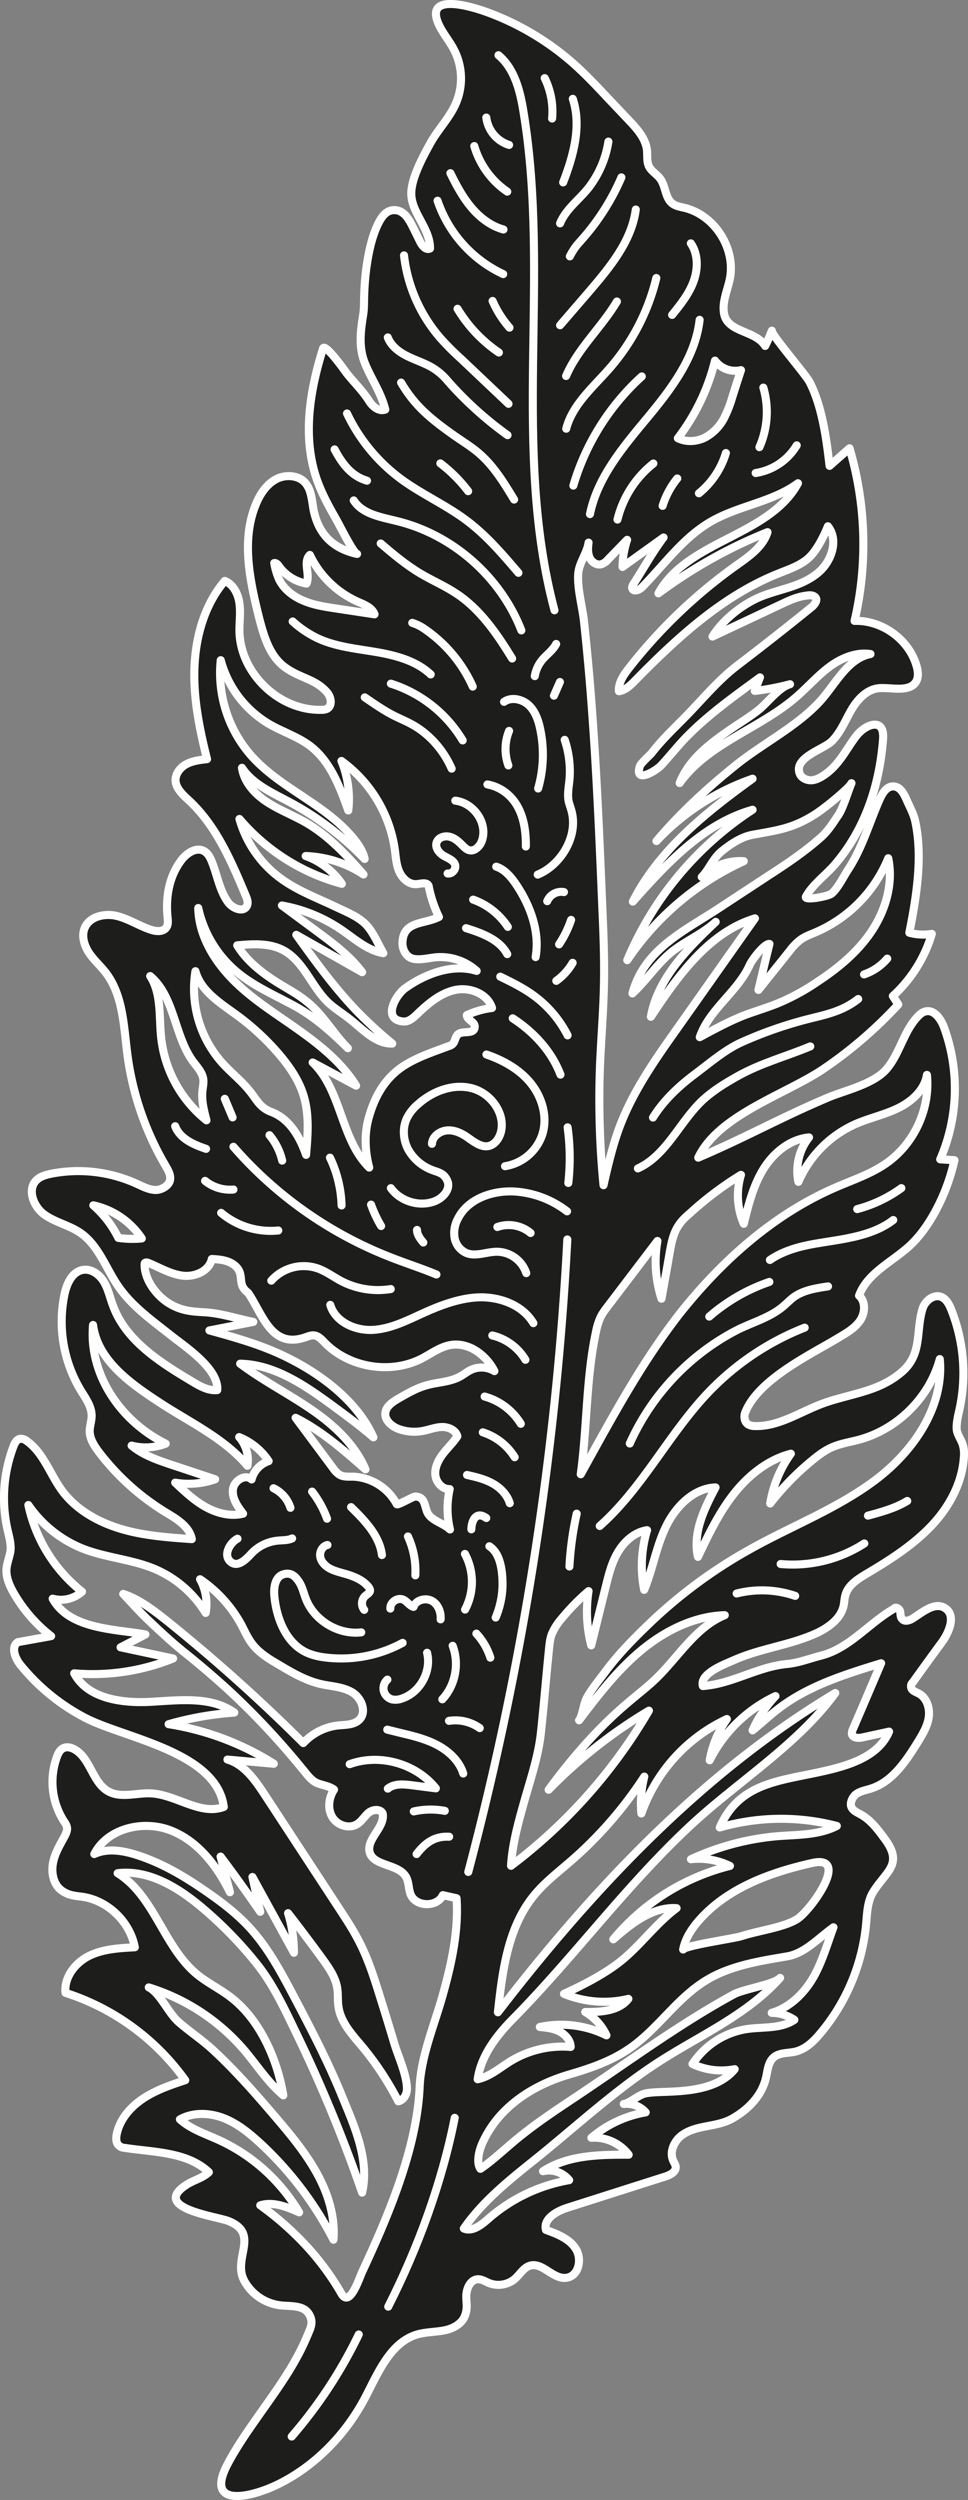 <svg xmlns="http://www.w3.org/2000/svg" viewBox="0 0 692.9 1788.5"><rect x="0" y="0" width="692.9" height="1788.5" fill="#808080" stroke="none"/><defs><style>.cls-1{fill:#1d1d1b;}.cls-1,.cls-2{stroke:#fff;stroke-linecap:round;stroke-linejoin:round;stroke-width:5.76px;}.cls-2{fill:none;}</style></defs><g id="Shape"><path class="cls-1" d="M525.5,1187.6c18.9-8.4,40.1-10.6,58.9-19.2,8.5-4,17.2-10.1,19.4-19.4.6-2.7.6-5.7,1.5-8.4,2.1-6.8,8.7-10.9,14.8-14.6,16.2-9.6,32.3-19.8,45.5-33.3s23-31,24.3-49.8a23.8,23.8,0,0,0-.7-9.2c-1-3.3-3.2-6.2-4.1-9.5s.2-9.5,1.3-14.1a123,123,0,0,0-5.5-73.2c-1.5-3.7-3.5-7.6-7.2-9.1-5.6-2.1-11.7,3-13.4,8.7-4.9,16.6.1,32.5-15.1,45.3s-32,14.6-51.3,20.6-34.8,18.4-53.8,17.8a9.1,9.1,0,0,1-4.3-1c-2.9-1.6-3.6-5.8-2.3-8.9,9.5-23.6,46.5-41.1,66.9-53.4,5.6-3.4,11.5-6.7,15.2-12.1s4.2-13.6-.7-17.9c5.9-16.2,23.7-24.1,36.4-35.8,7.2-6.7,12.9-14.9,17.7-23.5A141.4,141.4,0,0,0,683.2,830l-10.2-.6a127.3,127.3,0,0,0,2.8-94.2c-2.2-6.1-7.1-13.2-13.4-11.6-2.2.5-4,2.1-5.6,3.8-9.9,10.5-12.7,26.1-22,37.2s-30.4,15.6-42.1,20.6c-34.3,14.5-58.6,28.4-92.9,43,14.5-30.7,63-45.4,89.8-63.6a308.2,308.2,0,0,0,53.4-46l-3.9-6A97.9,97.9,0,0,0,667,668.1a38.1,38.1,0,0,1-16.1-.8c5-25.2,9.8-54.3,4.2-79.8-1.2-5.4-4-10.4-6.2-15.4s-4.8-9.4-9.5-9.5-7.7,4.8-9.6,9c-7.5,16.8-12.5,35-22.7,50.5-3.2,4.9-7.3,13.3-11.7,17.1-2.5,2.2-20,5.3-18.5,2.3,4.4-8.4,14.3-15.6,20.5-22.8,21.7-25.2,32.2-56.9,34.7-90,1.2-15.6-12.1-10.9-18.8-2.6s-11.8,20.2-22.6,27.9c-2.9,2-6.1,3.9-9.5,4.2s-7.4-1.4-8.7-4.6c-4.7-11.7,17-17.4,23-23.4s9.3-14.2,13.5-21.6,10.5-14.7,18.9-16.1,23,3.6,27.9-5c1.9-3.4,1.3-7.6.2-11.3-5.5-18.8-24.7-32.6-44.3-32a242.8,242.8,0,0,0-3.6-123.5l-14.3,12.6c-2.2-19.2-5.3-42.6-14.3-60-2.7-5.3-27.9-34.4-27-36.7-1.5,3.7-3,7.4-4.8,10.9-7-11.4-27.4-9.4-29.5-23.6-1.3-8.4,2.7-16.5,4.3-24.8,4.1-21.7-11.1-45.2-32.5-50.4-3-.7-6.2-1.2-8.6-3-5.4-4-4.8-12.4-8.8-17.8-2.3-3.2-6.2-5.2-8-8.7s-1.1-7.8-1.5-11.8c-1-8.4-7.1-15.2-13-21.4s-9.9-10.5-14.9-15.7c-8.4-9-16.9-18-26.2-26.1A194.4,194.4,0,0,0,349.2,8.9C338.6,5,302-6.6,314.7,18.8c3,5.9,7.4,11.1,10.4,17A44.8,44.8,0,0,1,326.3,74c-4.5,10.4-12.8,18.6-18.2,28.4s-13.5,24.7-13.7,35.7c-.2,14,13.6,25.2,13.4,39.7-2.9,1.4-5.7-2-7.1-4.9L295.3,162c-2.5-5-5.7-10.5-11.2-11.5s-9.1,2.3-11.6,6.3c-8.4,13.7-11.4,38.7-11.8,54.4-.2,4.6,0,9.3-.7,13.8-1.9,11.7-3.4,23.3,1.1,34.6s11.6,21,14.7,33.4c-4.5,1.7-9.1-2.1-11.6-6.1-4.8-7.6-10.8-13.2-16.3-20.2-.5-.7-15.4-21.8-16.7-17.3-8.7,27.7-13.9,57.5-6.8,85.6,3.3,13.2,9.5,24.7,16.2,36.4,2,3.4,12.3,24.3,15,24.9-16.6-3.7-27.4-13.4-31.1-31.3-1.3-6.9-1.5-14.7-6.3-19.9s-14.1-5.8-20.7-2.2-11.1,10.2-14,17.1c-11,25.6-4.8,55,2,82.1,3.4,13.1,7.5,27.2,18.4,35.2s21.8,8.3,30.2,18c3,3.4,4,9.6,0,11.8a8.5,8.5,0,0,1-3.9.7c-30,.9-58.1-25.8-58.8-55.9-.1-6.7.9-13.5,0-20.2s-4.3-13.6-10.5-16.1c-14.4,16.9-20.8,39.5-21.7,61.7s3.6,44.2,9,65.8c-5.1.6-10.3,1.2-14.8,3.6s-8.2,7.2-7.7,12.3,5.1,9.6,9.2,13.3c19.7,18.1,30.6,43.6,40.9,68.2,1.1,2.5,2.1,5.3.9,7.7-2.5,4.8-10,1.8-13.3-2.5-6.3-8.5-7.8-19.5-11.8-29.3-1.2-3-2.8-6.1-5.7-7.6-5.6-3-12.3,1.6-16.1,6.6-9.1,12.1-11.3,26.9-9.8,41.4.2,2.2.4,4.6-.8,6.5-2.1,3.5-7.2,3.2-11.1,1.9-8.4-2.7-15.9-7.8-24.5-9.9s-19.4.3-22.9,8.4c-2.5,5.7-.5,12.6,3,17.9s8.4,9.5,12.2,14.5c12.4,16.4,12.7,38.7,15.4,59.1a210.8,210.8,0,0,0,27.1,78.6c2,3.4,4.2,7.2,3.2,10.9s-6.2,6.9-10.8,6.6-8.7-2.5-12.9-4.4a100.9,100.9,0,0,0-61.3-7.2c-3.8.8-7.8,1.9-10.5,4.6C19.2,851,24,863.4,31.9,869s17.9,7.6,25.8,13.1c12.8,8.9,18,25,26.8,37.9,9.9,14.5,24.3,24.6,37.9,35.4,10.4,8.2,34.3,23.9,33.1,39.1-6.5.6-12.6-2.9-18.2-6.3-22.8-13.6-47.3-29.1-56.4-54.1-2.2-5.7-3.4-11.8-6.5-17s-8.9-9.6-15-8.6c-7.7,1.2-11.6,9.8-13.2,17.4a95.4,95.4,0,0,0,11.7,68.9c3.5,5.7,7.7,11.4,7.7,18.1,0,3.8-1.5,7.6-1.4,11.4.2,5.4,3.4,10.2,6.6,14.5a174.4,174.4,0,0,0,47.6,43c8,4.8,17.2,10.2,18.9,19.3-17-1.2-34.1-2.4-50.4-7.2s-32-13.5-42.2-27.1c-8.8-11.8-13.4-27.2-25.4-35.8a7,7,0,0,0-4.7-1.7c-2.6.3-4.1,3.1-5,5.6a103.9,103.9,0,0,0-4,60.4c1,4.3,2.2,8.6,2,13s-2.9,10-3,15.2,2.1,10.5,4.7,15.2a105.7,105.7,0,0,0,27.3,31.8l-23.8,4.3c-5.2,3.4-2,11.6,2,16.5a146.7,146.7,0,0,0,46.5,37.8c28.2,14.5,93.9,24.3,98.9,63.6-16.8,6.3-34.1-8.8-52.1-9.7-10.3-.5-21.5,3.6-30.5-1.4-11.6-6.4-12.9-24.2-24.7-30.3-2.3-1.2-5.1-1.8-7.5-.7s-3.8,3.8-4.7,6.4a52.2,52.2,0,0,0,4.8,45.5c1.1,1.6,2.3,3.3,2.5,5.3s-.9,4.4-2,6.4c-3.4,6.2-7.1,12.4-8.2,19.4s.7,14.9,6.5,19,11,3.6,16.7,4.7c17.5,3.5,32.2,18.3,35.5,35.8-11.1.6-22.6,1.2-32.6,6.1s-18.2,15.4-17,26.5a169,169,0,0,1,85.7,62.5c-10.4,3.4-20.9,7-30.1,13.1s-16.9,15-19,25.8c-.5,2.7-.5,6,1.6,7.8s3.1,1.5,4.8,1.8c20.8,3.1,44.2,2.8,59.6,17.3-4.5,4.3-11.1,5.7-16.3,9.2-25.2,16.6,21.9,22.3,30.5,25.8,22.4,9.1,2.9,26.4,10.9,42.2a34.2,34.2,0,0,0,26.5,18.1c7.1.7,15.8-.2,19.8,5.8s1.3,10.6-.8,15.6c-9.1,22.2-23.8,41.4-37.4,60.9-7,10-13.9,20.1-19.6,30.9-17.5,32.7,17.6,24.1,37.1,14.2,26.1-13.2,47.5-35.5,61.1-61.3,9.4-17.9,18.1-39.8,37.6-45.4,6.1-1.7,12.6-1.6,18.9-2.8s12.7-4.5,15-10.5.7-9.9,1-14.9,3-10.8,8-11.2c3-.2,5.7,1.7,8.5,2.8a18.3,18.3,0,0,0,18.6-3.4c3.4-3.1,5.9-7.7,10.4-9.1,8.9-2.7,16.3,9.5,25.6,8.7s11.9-13.1,7.4-20.5-13.3-10.8-21.5-13.8c-2.1-7.8,7.4-13.3,15.1-15.8l70.3-22.4c3.4-1.1,7.5-3.1,7.5-6.7-.1-1.7-1.2-3.2-1.9-4.8-2.8-6.5,1-14.4,6.8-18.4,10.6-7.3,24.3-5.2,35.6-11.6s21.1-16.2,24.1-29.2c1.2-5.2,1.5-11.1,5.6-14.6s10.3-2.8,15.6-4.1c7.2-1.8,12.8-7.2,17.5-12.8a142.2,142.2,0,0,0,33-78.7c.7-7.8.9-16.1,5.1-22.8,9.4-14.9,21.4-19.6,8.6-37.3-5-6.8-10.1-13.8-17.4-17.9-2.6-1.5-5.7-2.7-6.9-5.5s.8-7.5,3.9-9.5,7-2.6,10.6-3.8c15-5,24.6-19.5,33-33,3.4-5.6,7-11.4,7.9-17.9s-1.4-14-7.3-17c-2.1-1.1-4.9-2-5.3-4.3s.7-3,1.6-4.2c6.7-9.4,13.5-18.7,20.3-28,5.4-7.4,10.2-19.1,2.7-24.3s-16.2,2.6-23.7,7.3c-2.2,1.3-5.3,2.3-7.1.5s-1.2-3.7-1.7-5.7-3.3-3.6-4.4-1.9c-18.4,10.6-31.8,28.4-52.4,33.6-8.6,2.2-15.8,5.2-24.7,6-20.5,2-39.1,14.3-59.7,15.7C500.6,1197.1,519.3,1190.4,525.5,1187.6Zm4.9-347.1a50.8,50.8,0,0,0,2,35c3.3-13.4,6.7-27.1,13.9-38.9s19.1-21.6,32.8-22.9a38.6,38.6,0,0,0-7.6,31.8,80.1,80.1,0,0,1,41-41.4c9.9-4.3,20.7-6.6,30.5-11.4s18.8-13,20.5-23.7c2.5,24.2-9.1,49.4-29.2,63.3-10.9,7.6-23.7,11.8-35.9,17.1-44.4,19.1-81.6,52.4-111.7,90.2-28.2,36.3-48.9,75.3-71,115.1,4.6-33.7,3.8-68.8,10.9-101.9a48.6,48.6,0,0,1,2.7-9.2c1.5-3.6,3.9-6.7,6.3-9.8l35-46a86.4,86.4,0,0,0,2.9,41.3c2-11.1,4-22.1,5.9-33.2,1.1-6,2.2-12.1,5.2-17.4s6.2-7.8,9.9-11.1A235.1,235.1,0,0,1,530.4,840.5Zm53.1-173.4A97.9,97.9,0,0,0,635.8,614c3.7,17.7-1.6,36.5-11.5,51.6s-24.1,26.9-39.2,36.8a156.6,156.6,0,0,1-26.9,14.8c-8.5,3.6-17.4,6.1-26,9.4-10.8,4.3-21.1,9.9-31.3,15.4,6.8-20,27.2-32.5,35.8-51.8,1.5-3.4,10.4-15.3,14.1-14.9-2.7,10.9-5.3,21.9-7.9,32.9l22.4-28a40.4,40.4,0,0,1,7.3-7.6C575.8,670.1,579.8,668.7,583.5,667.1ZM511.8,258a18.1,18.1,0,0,0,18.6,6.8c-2.1,6.4-4.2,12.9-6.2,19.3a86.2,86.2,0,0,1-5.1,13.4,33.4,33.4,0,0,1-13.8,15.2c-6.1,3.3-13.9,3.9-20.1.8A149.4,149.4,0,0,0,511.8,258ZM413.9,410.3c.6-7.7,6.4-14.7,7.4-22.1-.5,3.5-.7,7.3.7,10.6s5.2,5.9,8.6,4.8a10.1,10.1,0,0,0,4.6-3.3l13.7-14.1a63.7,63.7,0,0,0-3.3,19.4L475,384.5c-8.1,10.7-14.1,21.8-21.3,32.9-.7,1.1-1.5,2.4-1.1,3.6.9,2.7,5.1,1.1,7.1-1,16-16.4,29.7-35.8,49.6-47.1s43.7-13.8,61.9-27.2c-20.5,37.9-79.3,40.9-99.9,78.8a348.4,348.4,0,0,1,78.1-43.8c-3.3,10.6-13.3,17.4-22.3,23.8A369.7,369.7,0,0,0,450.2,478c-3.8,4.9-7.6,10.4-7.2,16.5,4.5-.6,8-4,11.2-7.2,30.3-30.9,63-61.1,103.2-77.1,7.2-2.9,14.7-5.4,20.6-10.3s11.1-14.8,14.6-23.4c8,9.9,2.6,25.5-7.3,33.5-11.7,9.6-26.3,11.2-39.8,16.5s-28,16.7-35.5,28.9L561.9,431c5.6-2.6,10.9-4.6,17.2-5.1,2-.2,4.4.5,5.1,2.3s-1.3,4.6-3.3,6.2q-26.2,21.2-53.1,41.7c-14.1,10.8-24.9,24.2-37.4,36.9-8.1,8.2-16.5,16.2-23.6,25.3-1.8,2.3-8.1,7.6-8.8,9.9-4.1,13.1,12,2.8,15-.4,6.6-7,12.6-14.8,19.3-21.5,15.2-15.4,34.3-29,51.7-41.7-1.3,3.2-2.5,6.5-3.7,9.7a180.6,180.6,0,0,0,25.2-4.8c-7.7,2.1-15.9,13-22,18s-15.1,10.4-22.5,15.6c-14,9.7-28.1,20.7-34.5,37.1,20.3-28.4,57.3-38.8,83.6-61.7,8-6.9,15-15,23.4-21.3s19.1-10.9,29.6-9.3c-16.7,3.3-24.9,21.6-36.4,34.1-16.3,17.7-40.6,29.9-59.5,45-20.6,16.5-40.3,34.5-57.3,54.7a171.2,171.2,0,0,1,68.8-44.6c-33.5,24.2-67.1,51-85.7,87.9,24.3-27.3,50.6-55.8,85.7-65.7A238.5,238.5,0,0,0,449,686.9a201.7,201.7,0,0,1,83.4-70.8,38.9,38.9,0,0,0-30.1,11.3c5.4-5.5,7.9-13.2,14.3-18.4s14-10.3,22.1-11.8c17.9-3.3,28.7-4.4,44.8-14.7,7.7-4.9,24.7-19.1,26-22.2-2.4,5.5-5.9,17.8-9.5,23s-6.8,10.7-12.2,15.6c-11.6,10.3-24.5,19-37.5,27.4l-35.8,23.5c-25.1,16.5-53.4,29.4-61.8,60.9,9.6-8.9,16.3-19.3,26.1-28s23.9-14.3,33.5-23.2c-20.2,19.2-41.5,40.4-46.4,67.9,19.3-29.1,41.2-60.2,74.5-70.4l-55.2,78.2c-15.9,22.4-31.9,45.1-41.6,70.8-5.1,13.6-8.4,27.8-11.6,41.9a632.7,632.7,0,0,1-2.5-86c.8-19,2.4-38,2.8-57s-.3-36.3-1.1-54.5c-1.9-45.9-3.8-91.8-7.1-137.6q-2.4-34.3-6.1-68.5C416.8,433.6,413.1,420.9,413.9,410.3ZM217.3,429.8c-7.3-3-14-8.1-17.5-15.2a48.6,48.6,0,0,1-3.5-11.8c1.6-.2,2.7,1.3,3.6,2.6a30.9,30.9,0,0,0,19.5,12.1c2.8-6.5-2.7-15.5,2.4-20.5a69.2,69.2,0,0,0,34.4,33.5c4.7,2.1,10.2,4.2,11.9,9l-27.7-4.2C232.5,434.1,224.6,432.9,217.3,429.8ZM169.5,695.3c12.3,10.3,27.3,16.7,41.4,24.4s26.6,18.8,38.1,30.2c-8.5-8.5-15-19.4-23.6-28.1s-17-12.8-26.1-18.4c-11.4-7.1-22.4-15.5-29.5-27.1,11-1,22.7-1.8,32.6,3.3,14.8,7.6,20.4,25.9,32.4,37.5,4.8,4.5,10.6,8,15.7,12.1,9.4,7.4,18.4,17.6,30.3,17.4a315.3,315.3,0,0,1-25.6-23.5c-16-16.7-29.6-35.5-43.1-54.3l47.1,26.7c-8.5-11.4-20.1-20.1-31.6-28.6l-25.8-19.1a109.3,109.3,0,0,1,42.8,17.5c9.5,6.5,18.5,14.7,29.8,16.6-3.9-6.7-7.2-15.1-12.6-20.6s-13.8-8.9-20.4-12c-13.6-6.6-28.1-11.8-40.4-20.8a79.3,79.3,0,0,1-29.6-42.6,146.4,146.4,0,0,0,73.3,46.4,53.1,53.1,0,0,0-25.9-19.9,80.5,80.5,0,0,1,41.4,13.2c-12.2-13.9-25.1-27.7-41.1-37-9-5.2-19-9-27.8-14.7s-16.6-14.2-18.1-24.6c7.8,11.8,21.6,17.8,34.1,24.5A215.7,215.7,0,0,1,261,614.5c-1.7-8.8-10.6-18.2-17-24.2-19.8-18.4-45.9-29.3-63.9-49.4A89.6,89.6,0,0,1,158,472.3a75.8,75.8,0,0,0,35.2,46c9.5,5.4,20.2,8.8,29,15.5,14.3,11,21,29,27.1,46a71.3,71.3,0,0,0-4.9-35.4,94.9,94.9,0,0,1,38.3,64c.7,5.3,1,10.8,3.3,15.6s7,9,12.3,8.5c3.1-.3,7.2-1.6,8.5,1.2a89.9,89.9,0,0,0,7.4,22.3c-10.6,5.4-25.5,2.7-26.1,18.2-.2,4.4,1.9,9,5.7,11s10.7.7,16-.1a38.7,38.7,0,0,1,31.4,9.5c-17.4-5.4-37,2.2-51.2,12.4-6.7,4.8-16.9,22.7-1.1,23.8,3.8.2,6.9-2.6,9.6-5.2,7.8-7.5,16.4-14.9,27-17.3s23.5,2.5,26.7,12.8a62.8,62.8,0,0,0-18,5.1c-.1,3.4,5.5,4.6,5.6,8.1s-2.8,3.9-5.3,4.1-5.3.1-7,1.9-1.7,4.9-3.6,6.7a6.3,6.3,0,0,1-2.7,1.4c-9.8,3.7-19.9,7-29,12.2-15.6,8.7-23.8,22.8-28.4,39.6-3.1,11.4-2.5,23.7.5,35.1-20.5-20.2-19.7-55.4-40.5-75.2l31.1,16.6c-10.3-16.6-25.9-29-41.8-40.3s-32.7-21.6-46.4-35.5-24.4-31.8-24.8-51.3A82.7,82.7,0,0,0,169.5,695.3Zm-29.6-.5c3.9,14.4,18,22.9,30,31.7a178.9,178.9,0,0,1,29.6,27.4c7.6,8.9,14.4,18.7,17.8,29.8,4.2,13.7,3,28.3,1.8,42.5-4.6-12.9-11.6-25.6-24.9-30.7a21.7,21.7,0,0,1-6.6-3.9c-3.6-3.2-5.7-7.3-9.4-11.7-5.9-7.2-13.4-13-19.6-20A79.6,79.6,0,0,1,139.9,694.8Zm-24.5,47.9c-1.7-15.1.4-31.6-7.9-44.4,17.6,14.8,17.1,42.5,30.7,61.1,2.9,3.9,6.6,7.7,7.3,12.5.4,2.9-.3,5.7-.6,8.6-.7,7.1,1.1,14.1,2.9,21A87.9,87.9,0,0,1,115.4,742.7ZM84.7,885.6a75.3,75.3,0,0,0-17.9-23.3A55.9,55.9,0,0,1,101.5,886,72.7,72.7,0,0,1,84.7,885.6Zm40.7,175.1a57.8,57.8,0,0,0,28.6-2.4l-31.9-10.6c-9.8-3.3-19.9-6.8-27.9-13.5a39.9,39.9,0,0,0,24.4-1.4c-32.1-15.8-55.2-49.4-52-84.9,3.3,25.4,26.8,41.9,48.3,55.9s45.6,25.2,62.2,44.8a25,25,0,0,0-5.9-20.5,46.1,46.1,0,0,1,21.1,17.2,18.7,18.7,0,0,0-12.2,13.1c-4.7-4.3-12.9,1.1-13.4,7.5s3.5,12,7.3,17c-9,2.2-18.7-.3-26.8-4.8S132.2,1067.1,125.4,1060.7Zm191.5,366.7c-5.9,21.1-15.5,43.5-16.5,65.4-1.9,44.2-22.5,92.5-41,132.2-2.2,4.6-9,26.3-15,15.9a189.9,189.9,0,0,0-28.6-37.8,217,217,0,0,0-29.5-25.4c9.2-2.9,19,1.1,27.8,5a129.4,129.4,0,0,0-57.9-51.9c-9.5-4.3-19.7-7.6-27.4-14.6,9.3-5.2,21-4.8,31-1s18.4,10.7,26.3,17.9a248.8,248.8,0,0,1,52.6,69.2c1.3-16.4-3.8-32.8-11.7-47.2s-18.4-27.2-29.1-39.7c-14.5-17-29.2-33.9-45.6-49-7.7-7.1-16.5-12.9-24.3-19.7s-13.2-20.7-21.5-24.9a147.7,147.7,0,0,1,68.7,45.3c9.1,10.8,16.8,22.9,27.6,31.9-4.2-25-16.1-52.9-36.3-69.1-8.1-6.6-17.7-11-25.8-17.7-23.6-19.7-30.3-55.9-56.5-72.1,22-2.7,42.8,9.9,59.8,24.1a287.9,287.9,0,0,1,39.4,40.2c12.2,15.2,20.3,32.8,28.8,50.4a1035.4,1035.4,0,0,1,47,113.8c5.4-23.6-5.5-47.3-14.4-69.1-9.8-24.1-21.8-47.2-33.9-70.2-9.3-17.6-18.7-35.5-32.2-50.2-9.2-10-20.2-18.4-31.4-26.1-15.7-10.9-32.3-20.7-50.6-26.3-9.5-2.9-20.1-4.5-29.2-.3,9.5-18.6,35.2-24.5,54.7-16.9s33.2,25.4,42.4,44.2c-2.2-8.5-4.5-17-6.7-25.5,9.8,13,19.2,26.2,28.4,39.5-1.9-8.3-3.8-16.6-5.6-24.9l29.7,54.2a96.5,96.5,0,0,0-4.2-28.3c8.4,10.8,16.6,21.7,24.7,32.8,4.6,6.4,9.3,13.1,10.5,20.8.7,4.5.2,9,.9,13.4,1.6,11.2,9.9,20,17.1,28.6a215.6,215.6,0,0,1,25.7,39c3.9-.8,6.3-5.2,6.2-9.2-.2-10-6.2-22.8-9.1-32.3-3.5-11.9-7.2-23.8-10.9-35.6s-7.3-22.9-12.5-33.7-10.9-19.3-17-28.6L189.5,1284c-6.9-10.5-14.7-21.7-26.7-25.2l33.2,3a198.5,198.5,0,0,0-75.3-28.3,227,227,0,0,1,47-8.3c-16.7-11.9-39.4-8.8-59.9-7.7s-45.1-2.2-54.7-20.4a154.2,154.2,0,0,0,70.8-10.6l-37.6-8,17.8-9.2c-21.5-3.9-54.3-3.5-66.4-25.6a22.6,22.6,0,0,0,21-5,107.9,107.9,0,0,1-38.4-62A86,86,0,0,0,60,1108.2c16.3,6.2,34.1,7.4,50.2,14a78.9,78.9,0,0,1,37,31.7,36.1,36.1,0,0,0-4-24.1,93.5,93.5,0,0,1,29.6,32.6c2.5,4.8,4.7,9.8,8,14,4.9,6.3,12,10.6,18.9,14.6,9.5,5.7,19.2,11.3,30,13.8,7.6,1.7,15.7,1.9,22.4,5.9s10.6,14,5.2,19.5c-3.8,3.9-10,3.7-15.4,4.2a40.2,40.2,0,0,0-24.8,12.6,1219.2,1219.2,0,0,0-98.1-87.8c-9.5-7.5-19.3-15.1-30.8-18.9,5.9,6.2,11.6,12.7,17.8,18.6,8.8,8.3,17.2,16.2,26.6,23.7s20.2,16.7,29.9,25.5a547.1,547.1,0,0,1,53.7,57.1l2,2.4c2.4,3,4.8,6,8.1,7.7s9.2,2.2,12.8,5c-3.8,5.8-4.8,13.7-1.2,19.7s12.2,8.7,18,4.8c3.2-2.1,5.1-5.6,8-8s8.3-2.9,10,.5c2,10-12.1,18.4-9.2,28.1s20.6,8,25.9,17.3c2.2,3.8,1.7,8.6,3.4,12.7,3.7,8.9,18.9,9.2,23,.4l9.8,2.2C328.4,1381.6,323.2,1404.9,316.9,1427.4Zm12.4-442.6c-7.1,3.9-15.6,4-23.4,6.1s-14.1,5.9-20.8,9.7c-4.3,2.5-9.1,5.8-9.3,10.7s4.4,8.9,9,10.8a32.9,32.9,0,0,0,17.3,1.7c4.7-.8,9.2-2.7,13.9-2.9s10.1,2,11.4,6.6c-2.9,4.5-6.9,8.2-10.2,12.5s-6,9.5-5.6,14.9,4.9,10.7,10.3,10.4a64.1,64.1,0,0,0,.2,28.9c-5.2-4.9-14-6.3-16.5-12.9-1.9-5.1-1.8-10.4-8.3-10.7-1.5-.1-12.7,6.6-13.3,5.5a37.4,37.4,0,0,0-31.4-19.7c-3.3,0-6.8.3-9.6-1.4a15.4,15.4,0,0,1-4.4-4.4l-27-36.3c18.6,9.3,34.4,23.2,50,36.9-7.7-18.2-23.1-32.2-39.6-43.4s-34.2-20.3-50.1-32.2c24.9.5,46.8,15.8,66.9,30.5,9.7,7.2,19.4,14.3,28.5,22.2-11.2-25.3-36.6-44.6-61.1-56.8-17.8-9-37.1-14.4-56.3-19.7l31.4-6.1c-11.4-2.3-23.5-6.3-35.1-6.9-9.3-.5-16.5-1.1-25-6.2s-17.7-16.3-17.7-27.8c0-.5,0-1.1.4-1.4s1.4-.3,2.1,0c8.2,3.3,15.9,8.1,24.7,9.2s19.1-3.3,20.9-11.9c3.9.2,8,.5,11.7,1.9s7.2,4.1,8.4,7.9.4,7.4,2.3,10.5,2.9,2.9,4.1,4.6c10.3,15.7,16.6,39.4,40.5,31.1,2.3-.8,4.7-1.8,7.1-1.2s4.5,2.7,6.3,4.6c17.4,18.2,47,23.3,69.5,12,7-3.6,13.4-8.6,21.2-9.9,12.8-2.1,25.3,7.1,31.2,18.7a17.9,17.9,0,0,0-16.7-.9C334.4,981.3,332,983.3,329.3,984.8Zm253.6,428.6c-6.7,12.1-17.2,22.7-30.5,26.6a29.5,29.5,0,0,1,16.2,5c-9.6,6.6-22.4,4.9-34,6.6a57.1,57.1,0,0,0-38.9,25,49.1,49.1,0,0,0,30.2,3.7c-10.7,13-29.4,15.4-46.2,16.1-5.4.3-12.1.2-17.4,1.2s-11.5,7.1-15.8,7.6a18.2,18.2,0,0,1,15.7,6,80.9,80.9,0,0,0-38.9,18.2,30.8,30.8,0,0,1,26.7,12.1c-21.1-.1-43.6.3-61.3,11.8a18.5,18.5,0,0,1,18.7,6.4,118.5,118.5,0,0,0-57.9,27.7c-5,4.4-11.4,9.5-17.5,6.9,13.5-19.5,32.3-34.5,50.8-49.3,29.9-24,58.9-51.1,91.4-71.6,28.8-18.2,61.1-32.6,84.2-58.4-4.1,4.6-26.1,8-33,11.7-39.5,21.5-77.1,49.4-114.7,74.4-12.3,8.2-25.1,16.7-36.8,26-9.9,7.7-20.1,17.8-30,24.5-3.1-4.5-1-13,1.3-18.2a77,77,0,0,1,16-23.2c12.6-12.6,29.1-21.1,46.2-26.1s33.5-10.7,48.1-22.2c18.3-14.4,30.8-34,51.4-46,17.1-10,37.8-13.1,56.5-16.3,12.7-2.1,22.9-13.5,33.2-20.8C592.3,1390.4,588.8,1402.6,582.9,1413.4ZM489,1394.7c1.4-7.5,5.7-14.2,10.6-20,20.3-23.7,51.4-35.1,81.7-41.9,27.9-6.3-1.1,34.5-11.1,40.4s-27.1,7.9-39.6,12c-2.3.7-11.5,2.3-20.7,4S489.3,1393.3,489,1394.7Zm31.3-164.9a73.3,73.3,0,0,0-12.3,29.5,100.8,100.8,0,0,1,47.1-45.9,87.7,87.7,0,0,0-16.4,24.5c6.6-5.3,12.8-11.2,19.6-16.3,21.2-15.9,47.1-23.9,72.4-31.7-6.7,15.7-13.4,31.5-20.2,47.2a7.1,7.1,0,0,0-.7,3.5c.7,2.9,4.9,3,7.8,2.3l18.8-4.1c-7.6,18.1-29.4,24.5-48.6,28.7-30.2,6.7-58.7,8.1-72.6,39.9a157.9,157.9,0,0,1,83.8-1.1c-12.7,6.6-27.8,6.2-42.1,7.3a185,185,0,0,0-62.3,16.5,50.7,50.7,0,0,1,27.9,4.8,158.1,158.1,0,0,0-83.5,52.5c13-11.3,28.1-23.4,45.3-22.3-14.1,10.5-24.7,25.1-38.2,36.5-11.7,9.8-28.5,18.5-42.4,24.8a75.1,75.1,0,0,0,46.1,3.6c-6.9,8.8-19.7,9.5-30.9,9.4a37.8,37.8,0,0,1,15.2,16.7,73.4,73.4,0,0,0-47.7-6c4.8.5,9.7,1,14,3.2s8,6.3,8.1,11.1a71.3,71.3,0,0,0-43.2,10.3c-7.6,4.7-14.6,10.9-23.4,12.8,2.4-16.7,13.3-31,25.1-43,44.3-44.9,81.2-95.7,127.7-138.9,32.9-30.6,76.8-57.9,103.2-94.4-95.6,57.3-173.5,140.1-241.5,228.4,3.2-29.5,7.1-60.9,26-83.8,7.6-9.2,17.1-16.5,26.1-24.3a286.9,286.9,0,0,0,52.7-60.5,78.1,78.1,0,0,0-2.1,26.4A117.7,117.7,0,0,1,520.3,1229.8Zm-50.4-29.2c-6.4,6.2-13.5,11.6-20.3,17.4-21.6,18.2-40.2,39.7-56.9,62.4a353.3,353.3,0,0,1,71.8-56.6,377,377,0,0,1-98.7,111c.9-15.2,5-30.1,9.1-44.8,4.7-16.7,10.5-33.5,12.3-50.5,2.1-19.6,3.7-39.3,5.7-58.9.4-3.9.7-7.9,2.1-11.6a41.1,41.1,0,0,1,6.9-10.9,157.9,157.9,0,0,1,19.4-19.8,95.8,95.8,0,0,0,1.9,38.8c3.5-14,6.9-28,10.4-42,2.1-8.6,4.3-17.4,8.9-25s11.9-14.1,20.7-15.4a88.3,88.3,0,0,0-2.1,42.7c6.1-14.7,8.6-30.8,15.5-45.1s19.7-27.6,35.6-28.2c-8.2,15.5-16.5,32.7-12.6,49.7,7.3-15.4,14.8-31.1,25.3-44.6s24.6-24.9,41.2-29.2a84.2,84.2,0,0,0-14.8,35.6,192.9,192.9,0,0,1,29.9-30.7c4.7-3.9,9.7-7.7,15.5-10s11.5-3.2,17.3-4.7c27.9-7.2,51.2-30.1,58.7-57.9,3.2,33.9-18.6,65.7-45.7,86.2s-59.4,32.8-89.1,49.3a350.4,350.4,0,0,0-74,54.6c-11,10.6-22,21.8-31,34.1-4.1,5.4-8.6,11-12.1,16.8s-3.4,13.4-6.3,17.4c13.4-17.7,27.1-35.5,44.1-49.7s38-24.8,60.2-25.5C498.1,1164,485.9,1185,469.9,1200.6Z" transform="translate(0 0)"/></g><g id="Lines"><path class="cls-2" d="M277.9,1650.2c21.3-42,38.5-88.9,47.6-135.1" transform="translate(0 0)"/><path class="cls-2" d="M208.8,1743.1a331.4,331.4,0,0,0,48-73" transform="translate(0 0)"/><path class="cls-2" d="M335.2,1339.2a2221.1,2221.1,0,0,0,70.9-452.5" transform="translate(0 0)"/><path class="cls-2" d="M407.6,1120.7a230.6,230.6,0,0,1,5.2-37.8" transform="translate(0 0)"/><path class="cls-2" d="M527.3,1140a73.8,73.8,0,0,1,41.9,1.7" transform="translate(0 0)"/><path class="cls-2" d="M558.8,1118.9a94.6,94.6,0,0,0,59.9-14.7" transform="translate(0 0)"/><path class="cls-2" d="M621.3,1084.3c9.7-2.6,19.5-5.3,28.1-10.5" transform="translate(0 0)"/><path class="cls-2" d="M298.2,1326.4c6.4-8.2,12.9-12.9,23.3-12.4" transform="translate(0 0)"/><path class="cls-2" d="M296.2,1295.9a55.3,55.3,0,0,1,22.2-.4" transform="translate(0 0)"/><path class="cls-2" d="M277.6,1279.6c4.7-3.8,11.4-3.2,17.4-2.4l17,2.2c-14.3-17.8-40.3-25.1-61.7-17.3" transform="translate(0 0)"/><path class="cls-2" d="M277.2,1237.4l10.1,2.5c9,2.1,18.1,4.4,26.2,8.8s15.4,11.3,18.1,20.1" transform="translate(0 0)"/><path class="cls-2" d="M321.4,1231.1a30.2,30.2,0,0,1,22,5.2" transform="translate(0 0)"/><path class="cls-2" d="M288.2,1175.3a92,92,0,0,1-56.6,10.3,44.8,44.8,0,0,1-10.9-2.8c-15.4-6.3-22.7-24.2-24.3-40.8-.6-6,.4-13.6,6.1-15.6s9,1.4,11.5,5.2,3.4,8.4,5.1,12.6c6.1,15.3,23.2,25.5,39.5,23.6" transform="translate(0 0)"/><path class="cls-2" d="M170,1100.8c-5.2,2.7-10.4,11.3-5.3,16.2s11.1-1.1,14.9-5.2a29.9,29.9,0,0,1,19-9.6c3.5-.4,7.3-.1,10.5-1.6" transform="translate(0 0)"/><path class="cls-2" d="M277.3,1201.6a8.3,8.3,0,0,0-2.6,8.1,8.4,8.4,0,0,0,6.1,6.1,13,13,0,0,0,7-.7c12.9-4.3,21.2-19.4,17.9-32.7" transform="translate(0 0)"/><path class="cls-2" d="M316.6,1215.7c9.4-10,12.3-25.5,7.4-38.3" transform="translate(0 0)"/><path class="cls-2" d="M195.8,1064.7a23.3,23.3,0,0,1,12.1,14" transform="translate(0 0)"/><path class="cls-2" d="M223.4,1067.1a72.1,72.1,0,0,1,10.7,19.4" transform="translate(0 0)"/><path class="cls-2" d="M251.3,1078.2c9.9,9.7,20.4,20.5,22.1,34.3" transform="translate(0 0)"/><path class="cls-2" d="M234.4,1105.3c-3.5.7-5.7,4.7-5.2,8.2s3.2,6.5,6.3,8.3,6.6,2.7,10,3.7c6.7,1.8,13.7,4.3,18.1,9.6.8,1,1.5,2.2,1.2,3.3s-1.9,2.2-3.1,3.1a7.4,7.4,0,0,0-1,10.2" transform="translate(0 0)"/><path class="cls-2" d="M279.4,1150.8c-.3-4.6,5.3-8.4,9.5-6.3,2.6,1.3,4.3,4.3,7.1,5.1,1.6-4.9,8.4-6.8,13-4.4s6.8,8.1,6.4,13.3" transform="translate(0 0)"/><path class="cls-2" d="M292,1099.2a59.3,59.3,0,0,1,5.3,27.8" transform="translate(0 0)"/><path class="cls-2" d="M332.9,1151.5a42.5,42.5,0,0,0-.1-39.8" transform="translate(0 0)"/><path class="cls-2" d="M341,1168.7a45.8,45.8,0,0,1,10,17.2" transform="translate(0 0)"/><path class="cls-2" d="M167.1,820.4a287.6,287.6,0,0,0,112.3,79c10.9,4.3,22.2,7.9,33,12.4" transform="translate(0 0)"/><path class="cls-2" d="M236.4,933.5c3.6,12.3,18,18.7,30.8,17.9s24.5-6.9,36.2-12.2,27-11.2,41.4-11.1,29.6,6.1,37,18.5" transform="translate(0 0)"/><path class="cls-2" d="M194.2,916.2a31.1,31.1,0,0,1,33.1-8.8c6,2.1,11.2,6,16.8,9a57.1,57.1,0,0,0,35.6,5.8" transform="translate(0 0)"/><path class="cls-2" d="M158.3,867.7a55.2,55.2,0,0,0,40.9,12.6" transform="translate(0 0)"/><path class="cls-2" d="M146.8,844.8a28.2,28.2,0,0,0,20.3,6.2" transform="translate(0 0)"/><path class="cls-2" d="M125.4,805.7c3.3,8.9,13.2,13.2,22.1,16.2" transform="translate(0 0)"/><path class="cls-2" d="M160.9,786.1l5.6,13.3" transform="translate(0 0)"/><path class="cls-2" d="M192.9,812.1a44.1,44.1,0,0,1,9.1,18.2" transform="translate(0 0)"/><path class="cls-2" d="M236.2,828.2a84.8,84.8,0,0,1,8.3,34.2" transform="translate(0 0)"/><path class="cls-2" d="M265.6,861.8a85.5,85.5,0,0,0,7.2,15.3" transform="translate(0 0)"/><path class="cls-2" d="M279.8,850c6.7,9.3,19.9,13.5,30.8,9.6,6.3-2.2,12.3-8.8,9.6-14.9s-7.5-6.1-12-8.1a32.8,32.8,0,0,1-16.4-15c-3.3-6.8-3.8-15.1-.4-21.9a31.1,31.1,0,0,1,7.9-9.8c10.3-9.2,24.8-14.8,38.3-11.4s24.2,17.7,21,31.2c-1.2,4.8-4.6,9.6-9.5,10.3s-9.9-3.1-14.3-6.2-9.4-5.5-14.7-5.1-10.6,4.3-10.9,9.6" transform="translate(0 0)"/><path class="cls-2" d="M348.2,754.4c12.2,4.2,24,10.8,32,20.9s11.9,24,8,36.3a33.7,33.7,0,0,1-26.7,22.7" transform="translate(0 0)"/><path class="cls-2" d="M405.9,866.6a68.6,68.6,0,0,0-37.8-14.2c-15.8-.8-33.3,5.3-40.3,19.4a21.4,21.4,0,0,0-2.4,13.8,14.6,14.6,0,0,0,8.4,10.8c6.9,2.8,14.5-.9,21.9-.9a22.4,22.4,0,0,1,21,15.3" transform="translate(0 0)"/><path class="cls-2" d="M356,877.8a24.5,24.5,0,0,1,23.8,4.3" transform="translate(0 0)"/><path class="cls-2" d="M352.4,955.4a38,38,0,0,1,23.7,17.4" transform="translate(0 0)"/><path class="cls-2" d="M346.9,999.1a44.2,44.2,0,0,1,25.9,19.5" transform="translate(0 0)"/><path class="cls-2" d="M345.6,1024.7a42.1,42.1,0,0,1,22.8,17.8" transform="translate(0 0)"/><path class="cls-2" d="M334.3,1055.2c6.3,1.4,12.6,2.9,18.2,6s10.5,8,12.4,14.2" transform="translate(0 0)"/><path class="cls-2" d="M337.4,1094.1c.1-5.9,3.2-13.5,10.7-8.1" transform="translate(0 0)"/><path class="cls-2" d="M350.3,1106.2c5.9,3.9,8,11.4,8.9,18.3a73.8,73.8,0,0,1,.5,10.5,62.8,62.8,0,0,1-4.9,22.2" transform="translate(0 0)"/><path class="cls-2" d="M429.3,1091.7c30.7-27.2,49.3-65.6,77.6-95.4A193.1,193.1,0,0,1,576,949.8" transform="translate(0 0)"/><path class="cls-2" d="M450.8,1032.7a169.6,169.6,0,0,1,75.3-80.4c11.3-6,24.6-9.3,34.5-17.7,2.5-2.1,4.8-4.5,7.4-6.5,7-5.1,16-6.5,24.7-7.8" transform="translate(0 0)"/><path class="cls-2" d="M507.7,941.9a129.3,129.3,0,0,1,43-24.8" transform="translate(0 0)"/><path class="cls-2" d="M551.1,901.4c9.4-6.5,20.8-9.6,32.1-11.6,18.8-3.3,40.5-4.9,56.2-17" transform="translate(0 0)"/><path class="cls-2" d="M613.6,865a95.8,95.8,0,0,0,31.6-15" transform="translate(0 0)"/><path class="cls-2" d="M298.5,879.9c0,3.4,2.3,6.4,4.5,9" transform="translate(0 0)"/><path class="cls-2" d="M456.6,835.9c20.3-9.3,29.6-32.7,45.7-48.2,7.6-7.2,16.6-12.7,25.7-17.8,16.8-9.4,34.2-13.9,52-21.3" transform="translate(0 0)"/><path class="cls-2" d="M467.4,799.5c7.7-12.3,18.3-22.3,29.9-31s22.2-17.9,34.1-23.1a293.9,293.9,0,0,1,44.5-15.7c14.1-3.7,26.4-5.6,38.4-15" transform="translate(0 0)"/><path class="cls-2" d="M618.5,697.1a38,38,0,0,0,16.6-11.3" transform="translate(0 0)"/><path class="cls-2" d="M367,728.5c14.9,9.7,27.7,23.3,34.2,40.3" transform="translate(0 0)"/><path class="cls-2" d="M406.8,846.3a160.6,160.6,0,0,0-.5-39.8" transform="translate(0 0)"/><path class="cls-2" d="M358.1,698.7c8.2,4,16.5,8.1,23.9,13.5a80.5,80.5,0,0,1,24.3,28.5" transform="translate(0 0)"/><path class="cls-2" d="M320.4,624.9c3.2.5,6.2-3,5.4-6.1s-4.8-4.7-7.9-6.4-6.4-5.4-5.5-9.2,5.2-5.4,8.9-4.7,6.6,3.2,9.2,5.8,4.3,4.3,7.2,4.1a6.5,6.5,0,0,0,3.4-1.5c3.5-2.6,4.9-7.3,4.9-11.7-.1-10.9-9.2-21.1-20.1-22.4" transform="translate(0 0)"/><path class="cls-2" d="M333.6,664c11.4,3.6,23.9,8.1,29.5,18.6" transform="translate(0 0)"/><path class="cls-2" d="M338.7,643.6a49.8,49.8,0,0,1,24.8,19.5" transform="translate(0 0)"/><path class="cls-2" d="M355.2,620c6.3,2.1,10.8,7.6,14.5,13.1,10.1,15.2,16.8,33.6,13.7,51.6" transform="translate(0 0)"/><path class="cls-2" d="M398.2,701.7a41.3,41.3,0,0,0,11.7-12.9" transform="translate(0 0)"/><path class="cls-2" d="M400.2,675.6a74.9,74.9,0,0,0,8.6-17.5" transform="translate(0 0)"/><path class="cls-2" d="M391.7,644.7a10.9,10.9,0,0,1,12-6.5" transform="translate(0 0)"/><path class="cls-2" d="M348.9,561.2a30.6,30.6,0,0,1,16.3,8.7c9,9.1,11.4,22.9,11.2,35.7" transform="translate(0 0)"/><path class="cls-2" d="M363.9,547.6a34.5,34.5,0,0,1,.5-24.7" transform="translate(0 0)"/><path class="cls-2" d="M360.8,502.1c5.2-3.7,13-2,17.7,2.4s6.9,10.9,8.2,17.2a88.2,88.2,0,0,1-1.5,42.4" transform="translate(0 0)"/><path class="cls-2" d="M382.8,483.7a24.7,24.7,0,0,1,5.4-11.7c3.2-3.8,7.6-6.8,9.9-11.3" transform="translate(0 0)"/><path class="cls-2" d="M396.5,497.7l4.3-9.8" transform="translate(0 0)"/><path class="cls-2" d="M384.9,625.7c16.3-6.7,28.8-26.8,24.4-44.7-.6-2.7-1.7-5.2-2.3-7.9-.9-4.9.1-10,.6-15a70.3,70.3,0,0,0-3.4-28.8" transform="translate(0 0)"/><path class="cls-2" d="M261.1,498.9c7.3,5,14.6,10.1,22.5,13.9,3.1,1.5,6.4,2.9,9.5,4.5,13.4,6.8,24.1,18.7,30.2,32.6" transform="translate(0 0)"/><path class="cls-2" d="M209.5,444.6a75.2,75.2,0,0,0,17.4,11.8c13,6.2,27.7,7.6,41.9,10s29,6.2,39.5,16.1" transform="translate(0 0)"/><path class="cls-2" d="M279.8,489.1a92.7,92.7,0,0,1,51.4,40.6" transform="translate(0 0)"/><path class="cls-2" d="M295.1,445.6a33.1,33.1,0,0,1,9.7,5,98.5,98.5,0,0,1,33.6,40.6" transform="translate(0 0)"/><path class="cls-2" d="M272.5,388.8c9.1,7.8,18.3,15.5,28.6,21.6,8.4,5,17.4,8.8,25.5,14.2,17.2,11.3,29.2,28.9,40,46.5" transform="translate(0 0)"/><path class="cls-2" d="M253.2,358c6.2,9.8,19.3,11.9,30.6,14.7,40,9.6,74.5,39.9,89.4,78.3" transform="translate(0 0)"/><path class="cls-2" d="M543.6,319.9a62.5,62.5,0,0,0,2.8-42.6" transform="translate(0 0)"/><path class="cls-2" d="M540.9,338.4a41.8,41.8,0,0,0,29.4-19.8" transform="translate(0 0)"/><path class="cls-2" d="M500.3,352.9a59.1,59.1,0,0,0,19.3-28.8" transform="translate(0 0)"/><path class="cls-2" d="M442,371.7a73.5,73.5,0,0,1,25.7-40.1" transform="translate(0 0)"/><path class="cls-2" d="M474.3,361.9a59,59,0,0,1,10.5-19.6" transform="translate(0 0)"/><path class="cls-2" d="M396.9,436.6c-30.7-115.2-2.8-238.4-22.1-356.1-2.4-15.1-6.3-31.2-18-41" transform="translate(0 0)"/><path class="cls-2" d="M389.9,55.9a54.4,54.4,0,0,1,5.3,28.9" transform="translate(0 0)"/><path class="cls-2" d="M410,70.7c6.4,19.4.5,40.7-6.9,59.8" transform="translate(0 0)"/><path class="cls-2" d="M348.1,84.1a23.7,23.7,0,0,0,16.3,19.6" transform="translate(0 0)"/><path class="cls-2" d="M339.5,104.5a59.8,59.8,0,0,0,23.6,32.6" transform="translate(0 0)"/><path class="cls-2" d="M322.4,123.9c4.2,8.5,8.7,17,14.8,24.3s14,13.5,23.2,16" transform="translate(0 0)"/><path class="cls-2" d="M313.2,143.6a89.8,89.8,0,0,0,47,52.5" transform="translate(0 0)"/><path class="cls-2" d="M352.6,215.3a73.5,73.5,0,0,0,12.1,19.1" transform="translate(0 0)"/><path class="cls-2" d="M327.5,220.9a100.6,100.6,0,0,0,29.6,31.3" transform="translate(0 0)"/><path class="cls-2" d="M289.2,182.7a108.9,108.9,0,0,0,26.3,59.5,195.6,195.6,0,0,0,14.4,14.4L364,288.9" transform="translate(0 0)"/><path class="cls-2" d="M277.6,241.4c2.5,6.6,8.8,11,15.2,14s13.3,5.1,19.1,9.2,7.8,7.2,11.4,11.1a255.3,255.3,0,0,0,40,35.6" transform="translate(0 0)"/><path class="cls-2" d="M287.1,273.7c10,17.2,22.1,26.6,38.3,38.1,5.7,4,11.7,7.6,17,12.1,10.8,9.1,18.3,21.4,25.6,33.5" transform="translate(0 0)"/><path class="cls-2" d="M248.4,295.8a124.9,124.9,0,0,0,38.5,46.8c14.8,10.9,31.8,18.4,46.6,29.4s26,24.3,37.6,37.8" transform="translate(0 0)"/><path class="cls-2" d="M315.2,331.5a104.2,104.2,0,0,1,19.9,19.9" transform="translate(0 0)"/><path class="cls-2" d="M239.5,321.5c5.4,10.3,12.1,19.2,23.2,22.4" transform="translate(0 0)"/><path class="cls-2" d="M400.9,159.8c4.2-10.3,13.9-17.1,20.6-25.7a72.2,72.2,0,0,0,14-32.8" transform="translate(0 0)"/><path class="cls-2" d="M407.9,183.4a45.3,45.3,0,0,1,4.3-7c1.5-2,3.2-3.7,4.8-5.6a164.9,164.9,0,0,0,27.8-43.9" transform="translate(0 0)"/><path class="cls-2" d="M400.9,232.7l20.7-24c14.9-17.4,30.5-36.1,33.5-58.8" transform="translate(0 0)"/><path class="cls-2" d="M405.3,306.7c4.6-17.5,19.6-30,31.5-43.7a152.9,152.9,0,0,0,33-64.1" transform="translate(0 0)"/><path class="cls-2" d="M405.2,269c8.5-19.8,25.4-34.8,36.4-53.3" transform="translate(0 0)"/><path class="cls-2" d="M481.1,225.3c6-7.4,12-14.9,15.3-23.8s3.5-19.6-1.9-27.4" transform="translate(0 0)"/><path class="cls-2" d="M422.3,367.8c5.4-26.4,23.7-48,40.9-68.7s34.6-43.5,37.6-70.3" transform="translate(0 0)"/><path class="cls-2" d="M410.4,347.4a170.9,170.9,0,0,1,49-78.1" transform="translate(0 0)"/></g></svg>